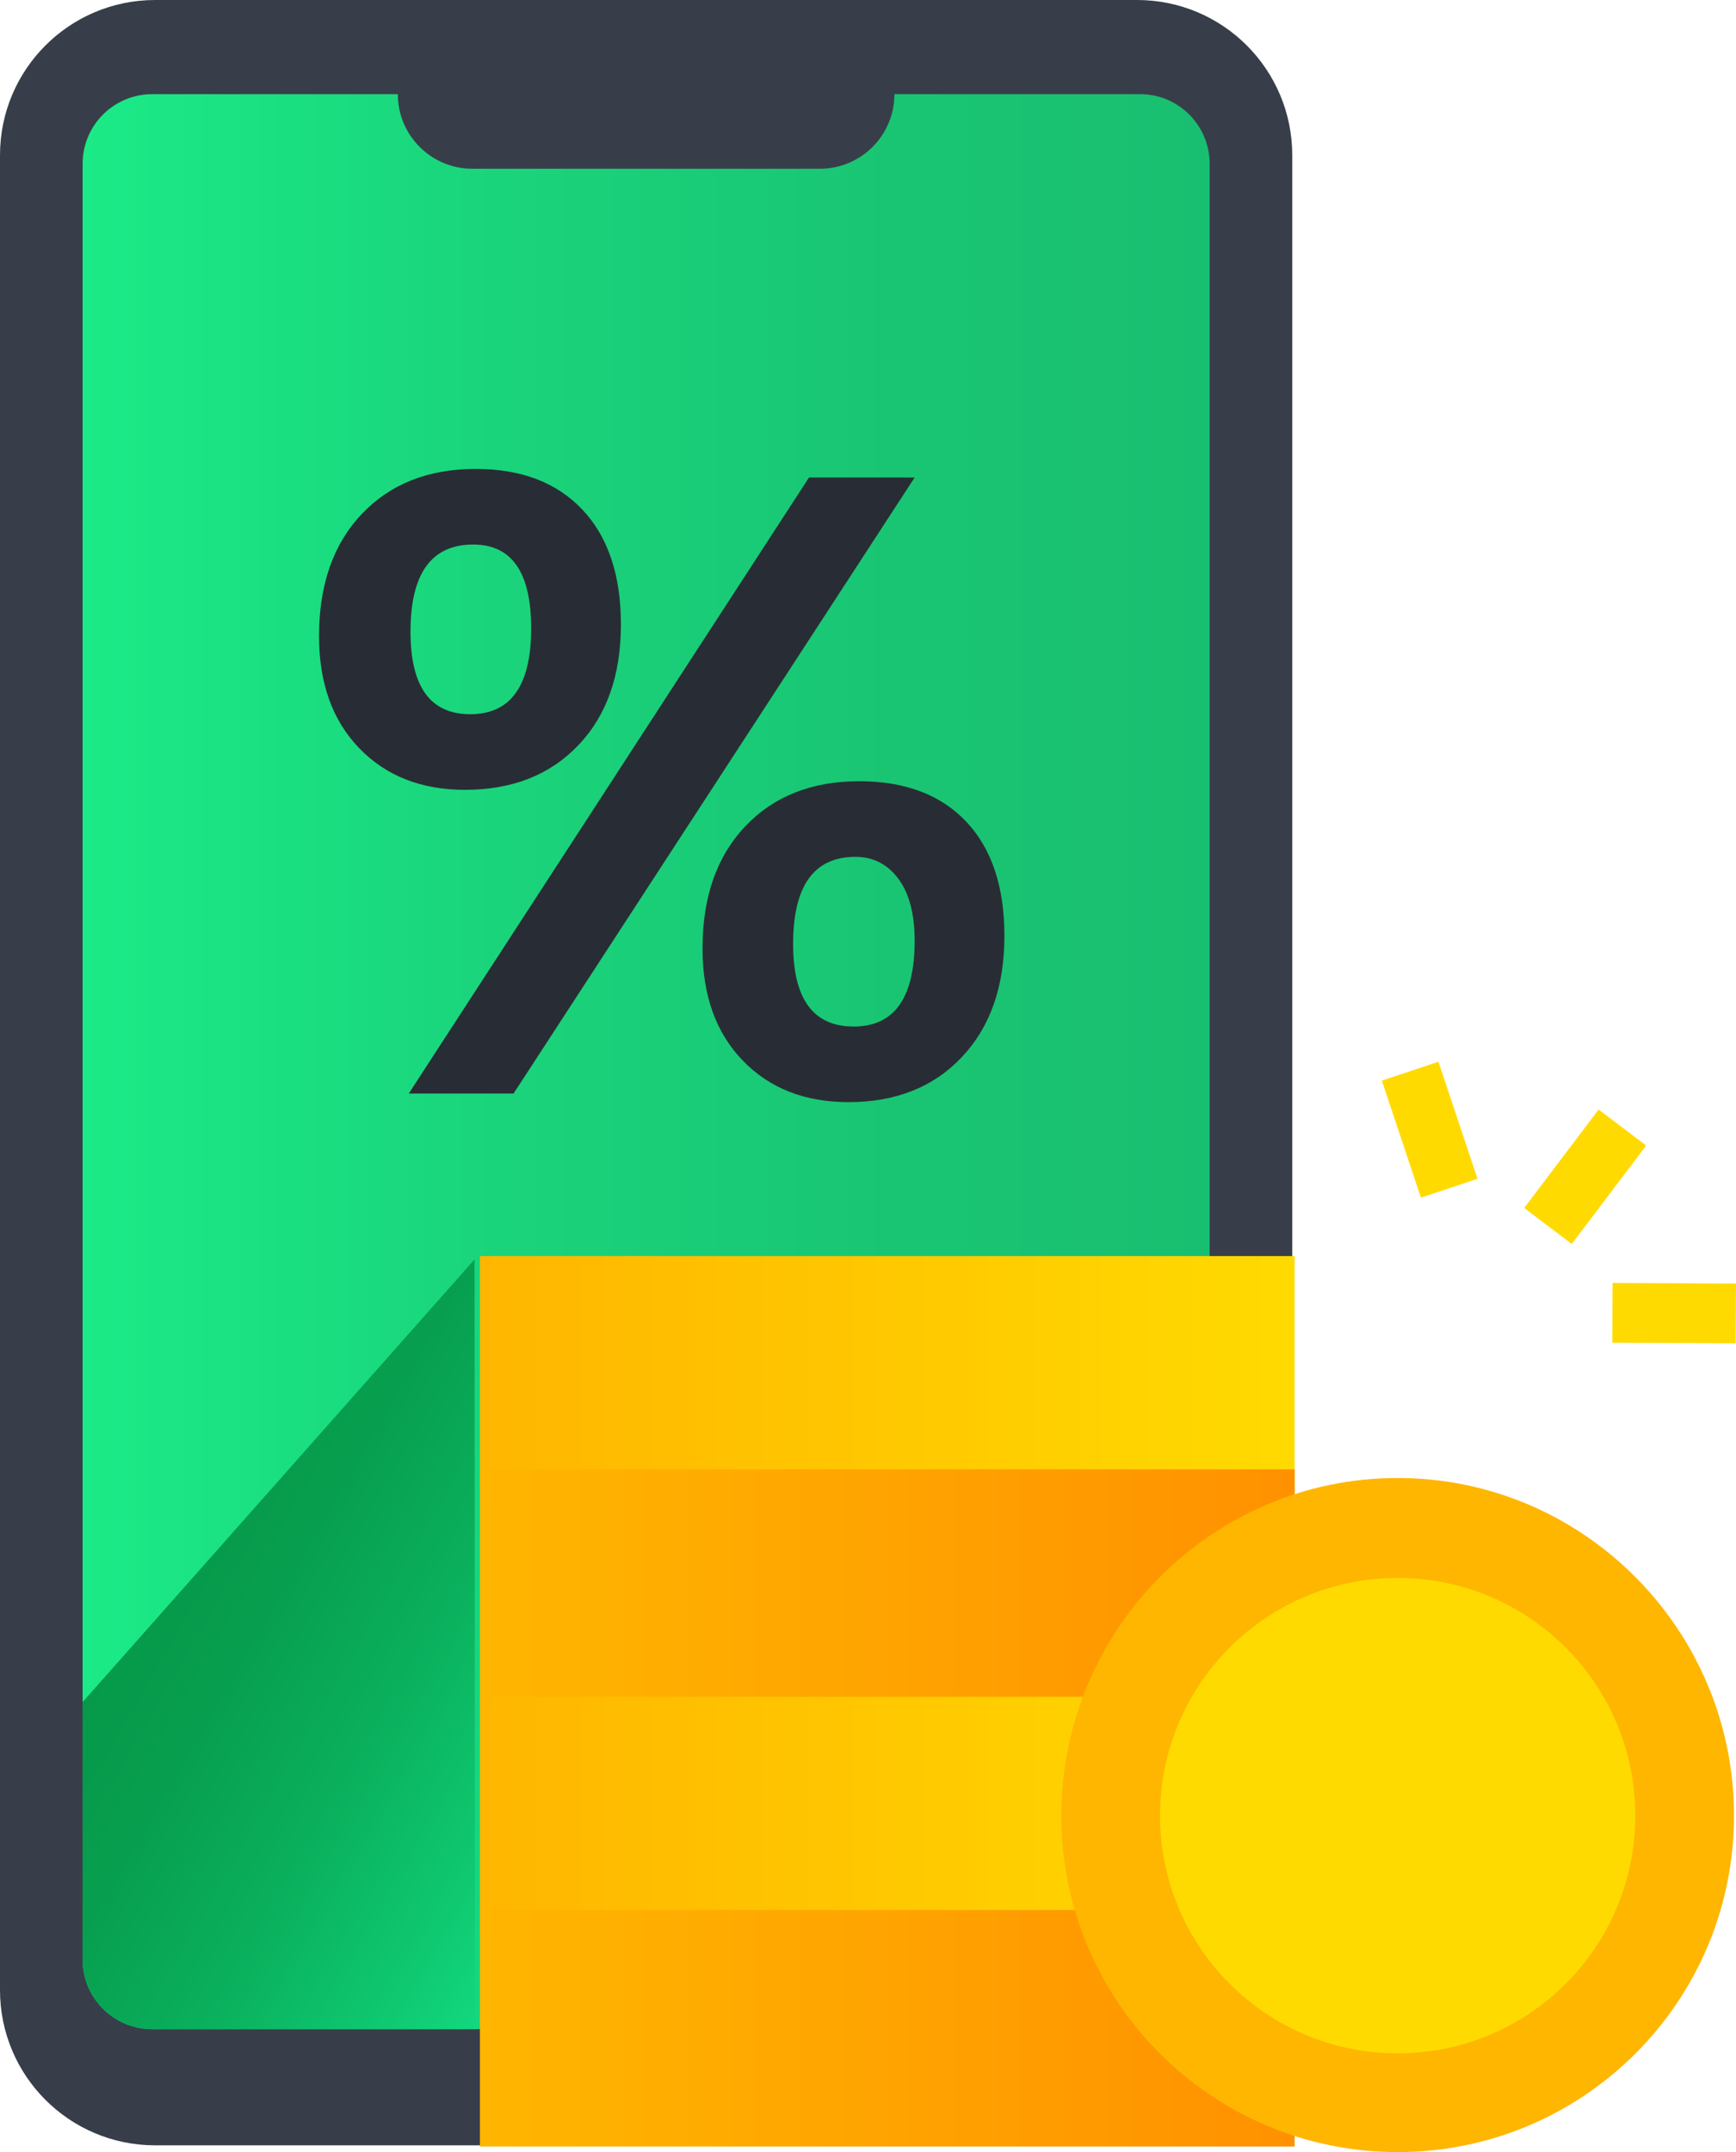 <svg xmlns="http://www.w3.org/2000/svg" enable-background="new 0 0 2957.508 3665.085" viewBox="0 0 2957.508 3665.085"><path fill="#373e49" d="M1937.199,3653.585H264.305C118.333,3653.585,0,3535.252,0,3389.28V264.305
		C0,118.333,118.333,0,264.305,0h1672.894c145.972,0,264.305,118.333,264.305,264.305V3389.28
		C2201.504,3535.252,2083.171,3653.585,1937.199,3653.585z"/><linearGradient id="a" x1="140.746" x2="2060.758" y1="1808.052" y2="1808.052" gradientUnits="userSpaceOnUse"><stop offset="0" stop-color="#1bea87"/><stop offset=".345" stop-color="#1ad57c"/><stop offset=".713" stop-color="#19c573"/><stop offset="1" stop-color="#19bf70"/></linearGradient><path fill="url(#a)" d="M1523.783,160.345L1523.783,160.345c0,70.159-56.875,127.033-127.033,127.033H804.755
		c-70.158,0-127.033-56.875-127.033-127.033v0H259.294c-65.472,0-118.547,53.075-118.547,118.547v3058.321
		c0,65.472,53.075,118.547,118.547,118.547h1682.917c65.472,0,118.547-53.075,118.547-118.547V278.892
		c0-65.472-53.075-118.547-118.547-118.547H1523.783z"/><linearGradient id="b" x1="817.632" x2="2205.563" y1="2340.554" y2="2340.554" gradientUnits="userSpaceOnUse"><stop offset="0" stop-color="#ffb600"/><stop offset="1" stop-color="#ffda00"/></linearGradient><rect width="1387.931" height="402.856" x="817.632" y="2139.126" fill="url(#b)"/><linearGradient id="c" x1="817.632" x2="2205.563" y1="2703.701" y2="2703.701" gradientUnits="userSpaceOnUse"><stop offset="0" stop-color="#ffb600"/><stop offset="1" stop-color="#ff9100"/></linearGradient><rect width="1387.931" height="402.856" x="817.632" y="2502.272" fill="url(#c)"/><linearGradient id="d" x1="817.632" x2="2205.563" y1="3091.088" y2="3091.088" gradientUnits="userSpaceOnUse"><stop offset="0" stop-color="#ffb600"/><stop offset="1" stop-color="#ffda00"/></linearGradient><rect width="1387.931" height="402.856" x="817.632" y="2889.659" fill="url(#d)"/><linearGradient id="e" x1="817.632" x2="2205.563" y1="3454.234" y2="3454.234" gradientUnits="userSpaceOnUse"><stop offset="0" stop-color="#ffb600"/><stop offset="1" stop-color="#ff9100"/></linearGradient><rect width="1387.931" height="402.856" x="817.632" y="3252.806" fill="url(#e)"/><linearGradient id="f" x1="277.668" x2="1020.299" y1="2661.553" y2="3090.311" gradientUnits="userSpaceOnUse"><stop offset="0" stop-color="#06994a"/><stop offset=".227" stop-color="#079f4f"/><stop offset=".519" stop-color="#0aaf5c"/><stop offset=".844" stop-color="#0fc971"/><stop offset="1" stop-color="#12d87e"/></linearGradient><path fill="url(#f)" d="M808.441,2144.816l-667.694,753.891v438.506c0,65.469,53.075,118.548,118.548,118.548
		h550.011L808.441,2144.816z"/><path fill="#ffb600" d="M1808.118,3092.104c0-316.448,256.532-575.014,572.981-575.014s572.981,258.565,572.981,575.014
		s-256.532,572.981-572.981,572.981S1808.118,3408.553,1808.118,3092.104z"/><circle cx="2381.099" cy="3092.104" r="404.833" fill="#ffda00"/><rect width="101.624" height="210.153" x="2649.934" y="1898.905" fill="#ffda00" transform="rotate(37.098 2700.553 2003.779)"/><rect width="101.624" height="210.153" x="2384.887" y="1818.739" fill="#ffda00" transform="rotate(-18.477 2436.032 1924.033)"/><rect width="101.624" height="210.153" x="2801.357" y="2131.19" fill="#ffda00" transform="rotate(90.298 2852.133 2236.25)"/><path fill="#282d35" d="M792.247,1345.112c-74.622,0-134.739-23.649-180.338-70.963
			c-45.61-47.303-68.405-110.953-68.405-190.949c0-87.304,24.257-156.563,72.793-207.778
			c48.525-51.209,113.27-76.819,194.242-76.819c77.548,0,138.146,23.172,181.801,69.506
			c43.649,46.339,65.479,111.451,65.479,195.337c0,86.329-24.142,154.86-72.426,205.581
			C937.103,1319.759,872.725,1345.112,792.247,1345.112z M1558.235,813.234L874.916,1862.357H696.408l681.856-1049.123H1558.235z
			 M806.15,927.365c-71.22,0-106.817,49.511-106.817,148.516c0,93.648,33.893,140.469,101.695,140.469
			c69.248,0,103.886-48.766,103.886-146.319C904.914,974.92,871.991,927.365,806.15,927.365z M1445.568,1876.989
			c-74.622,0-134.739-23.649-180.338-70.963c-45.61-47.303-68.405-110.953-68.405-190.949c0-87.304,24.257-156.563,72.793-207.778
			c48.53-51.214,113.276-76.819,194.242-76.819c78.03,0,138.754,22.931,182.173,68.772c43.403,45.852,65.112,110.723,65.112,194.609
			c0,86.329-24.147,155.101-72.431,206.31C1590.43,1851.385,1526.046,1876.989,1445.568,1876.989z M1457.274,1459.242
			c-70.722,0-106.083,49.511-106.083,148.516c0,93.648,34.386,140.469,103.158,140.469c69.254,0,103.886-48.766,103.886-146.319
			c0-45.359-9.269-80.478-27.801-105.354C1511.896,1471.683,1487.513,1459.242,1457.274,1459.242z"/></svg>